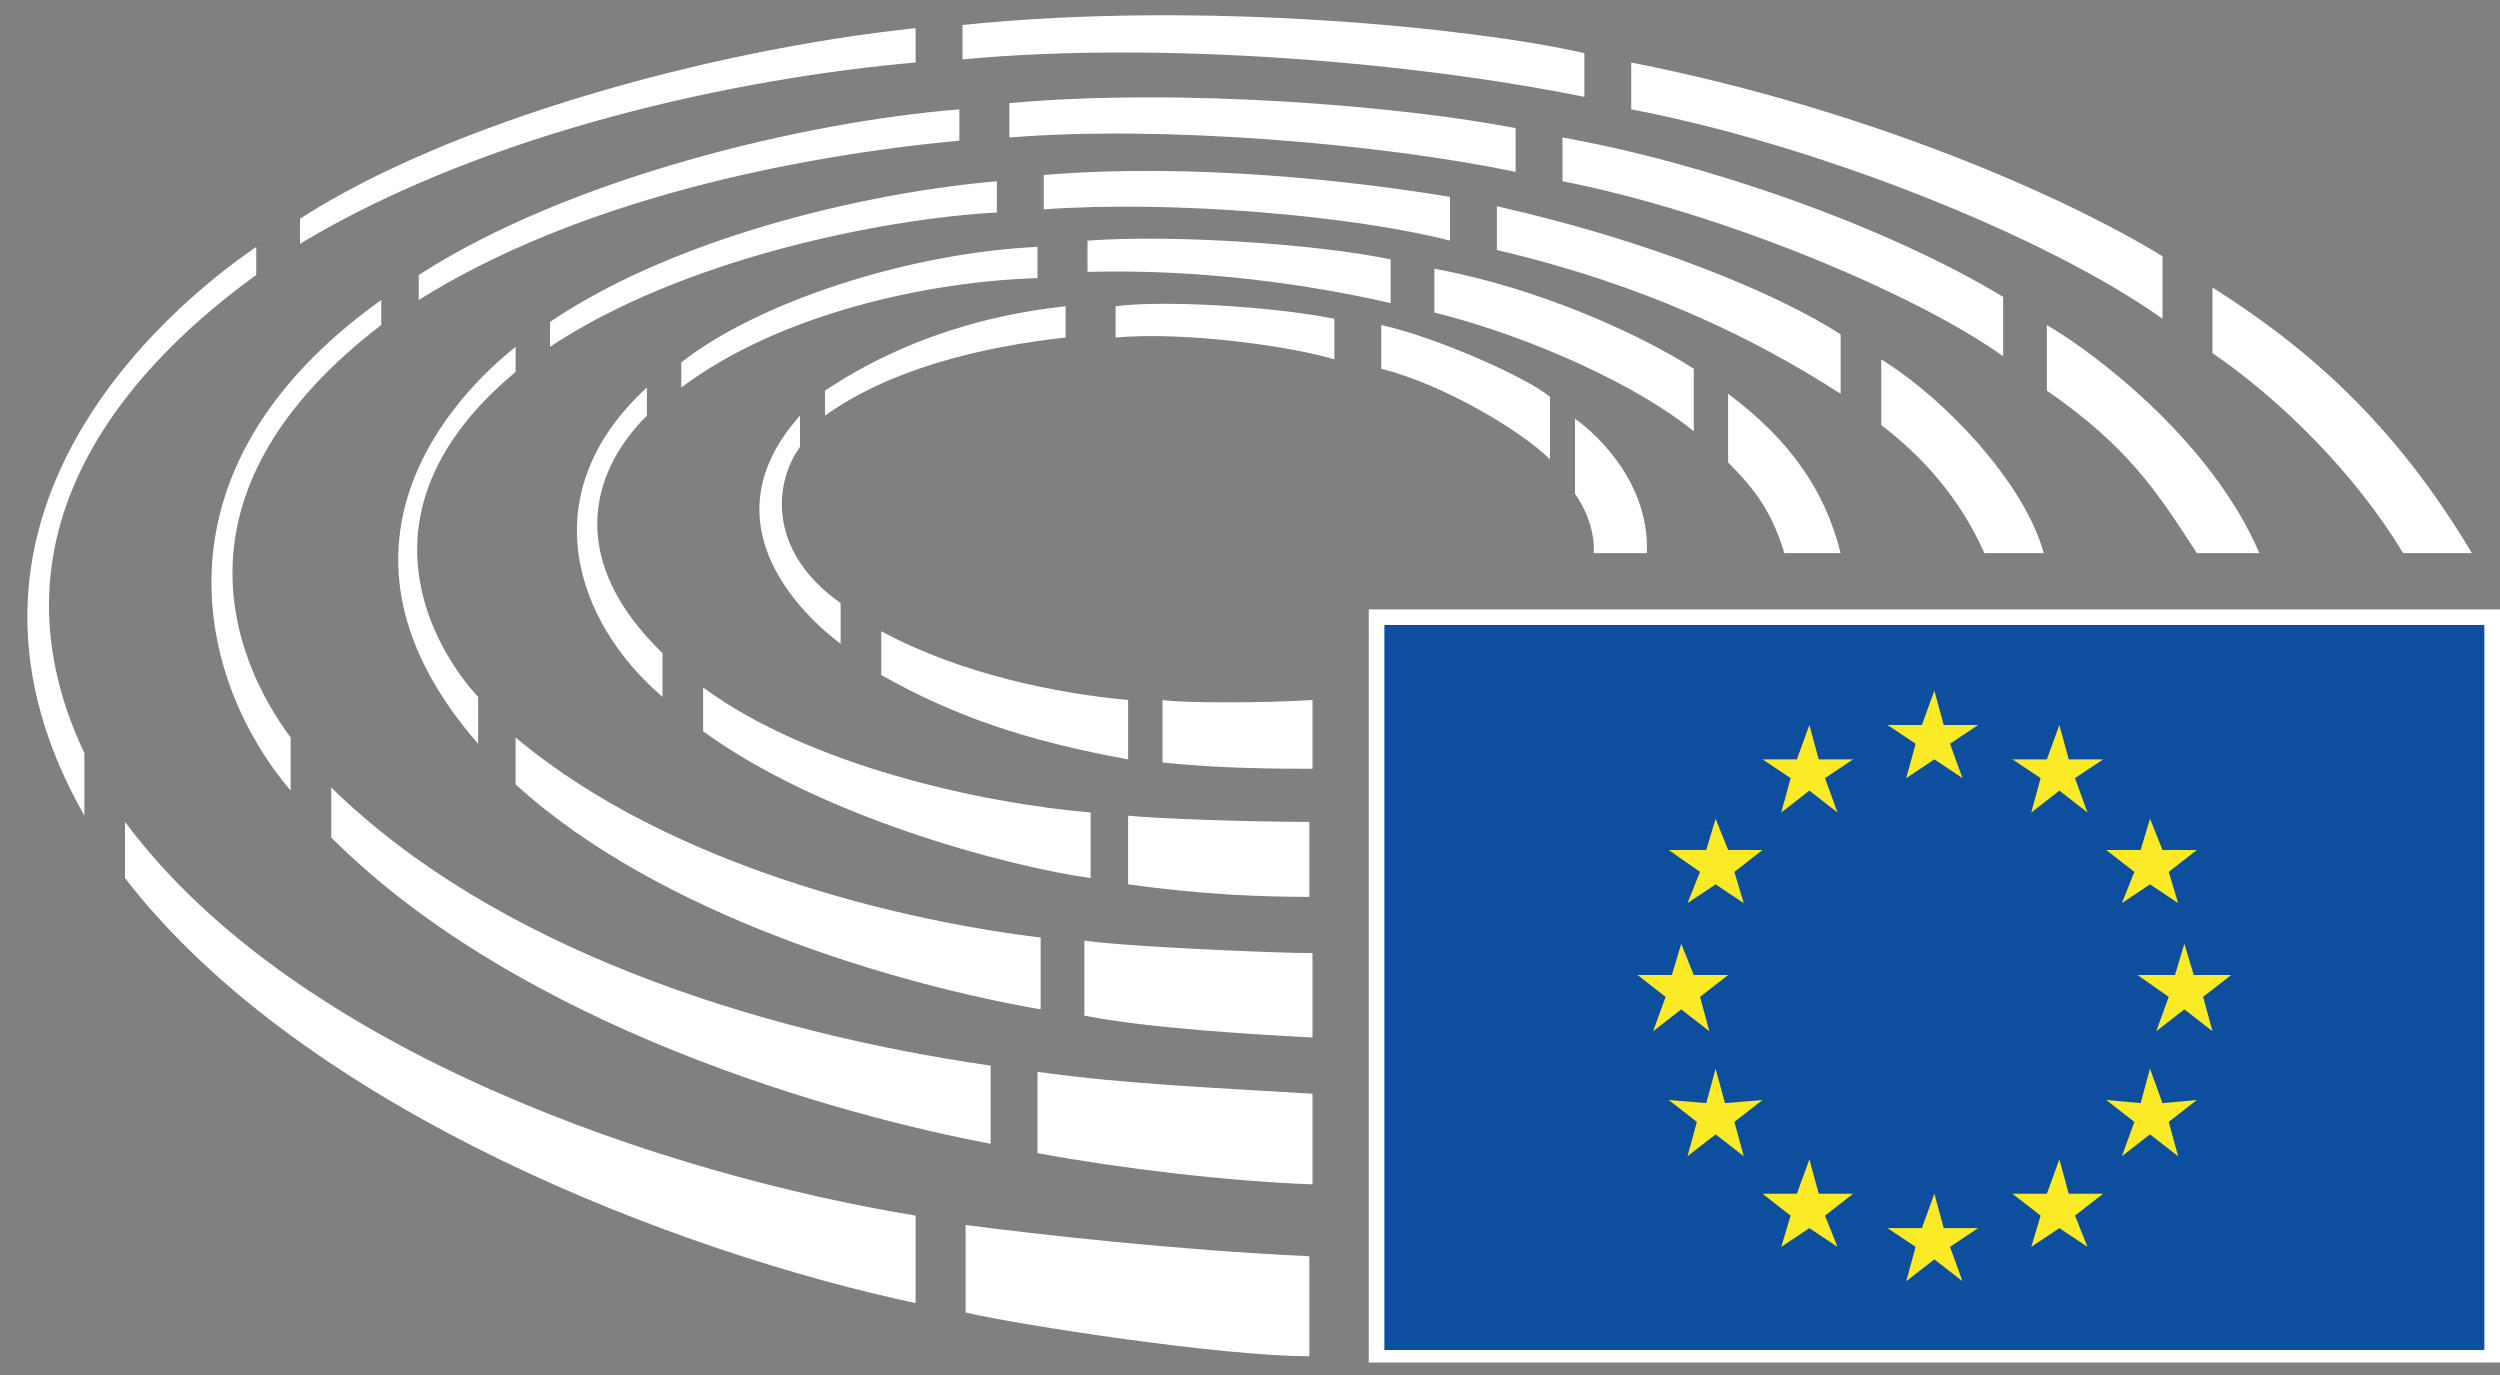 <svg xmlns="http://www.w3.org/2000/svg" viewBox="0 0 80 44"><rect x="0" y="0" width="80" height="44" fill="#808080" stroke="none"/><path fill="#fff" d="M43.8 19.5H80v24.1H43.8z"/><path fill="#0d4f9e" d="M44.3 20h35.2v23.2H44.3z"/><path d="M61.9 22.1l.3 1.1h1.1l-.9.6.4 1.1-.9-.6-.9.6.3-1.1-.9-.6h1.1zm0 16.1l.3 1.1h1.1l-.9.6.4 1.1-.9-.7-.9.7.3-1.1-.9-.6h1.1zm-4-15l.3 1.1h1.1l-.9.6.4 1.1-.9-.7-.9.7.3-1.1-.9-.6h1.1zm-3 3l.4 1h1.1l-.9.7.3 1-.9-.6-.9.6.4-1-1-.7h1.2zm-1.1 4l.4 1h1.1l-.9.7.3 1.1-.9-.7-.9.7.4-1.1-.9-.7h1.1zm1.1 4l.3 1.1 1.2-.1-.9.7.3 1.1-.9-.7-.9.7.3-1.1-.9-.7 1.2.1zm3 2.9l.3 1.1h1.1l-.9.7.4 1-.9-.6-.9.6.3-1-.9-.7h1.1zm8-13.9l-.4 1.1h-1.1l.9.6L65 26l.9-.7.9.7-.4-1.1.9-.6h-1.1zm2.9 3l-.3 1h-1.1l.9.7-.4 1 .9-.6.9.6-.3-1 .9-.7h-1.1zm1.1 4l-.3 1h-1.2l1 .7L69 33l.9-.7.9.7-.3-1.1.9-.7h-1.2zm-1.1 4l-.3 1.1-1.1-.1.9.7-.4 1.1.9-.7.9.7-.3-1.1.9-.7-1.1.1zm-2.9 2.9l-.4 1.1h-1.1l.9.7-.3 1 .9-.6.9.6-.4-1 .9-.7h-1.1z" fill="#fbea26"/><path d="M49.6 14.7v-2c-.7-.6-3.6-1.9-5.4-2.3v1.4c2 .5 4.5 2 5.4 2.9zm1.4 3h1.7c.1-2.5-2-4.1-2.3-4.3v2.4c.7 1 .6 1.9.6 1.9zm4.3-5.1v2.2c.9.9 1.4 1.6 1.8 2.9h1.8c-.5-2-1.6-3.6-3.6-5.1zm-1.1 1.2v-2c-1.7-1.1-5-2.6-8.3-3.2V10c3.2.8 6.6 2.4 8.3 3.8zm4.7-1.2v-1.9c-2-1.3-6.1-3-11-4.1V8c4.7 1.1 8.2 2.8 11 4.6zm1.3-1.1v2.1c1.3 1 2.5 2.3 3.3 4.1h1.9c-.6-2.2-3.1-4.9-5.2-6.2zm3.9-.1V9.5C60.3 7.2 54.5 5.2 50 4.4v1.4c5.1 1 11.3 3.6 14.1 5.6zm6.2 6.3h2c-1.5-3.5-5.1-6.3-6.8-7.3v2.1c2.6 1.8 3.5 3.2 4.8 5.2zm-1.1-7.5v-2c-3.1-1.9-9.4-4.7-17-6.2v1.5c5.8 1.1 13.2 4 17 6.7zm7.7 7.5h2.2c-2.5-4.2-5.3-6.6-8.3-8.5v2.1c2.2 1.5 4.6 3.9 6.1 6.4zm-34.2-6.2v-1.3c-2-.4-5.5-.6-7-.4v1c2.3-.2 5.7.3 7 .7zm-8.6-.7v-1c-3.7.4-6.2 1.7-7.7 2.7v.8c2.1-1.5 5-2.2 7.7-2.5zm-8.5 3.5v-1c-3.4 3.8.9 7 1.3 7.3v-1.3c-2.4-1.7-2.1-3.9-1.3-5zm2.6 5.9v1.4c2.3 1.3 4.6 2.1 7.9 2.7v-1.9c-2.2-.2-5.3-.8-7.9-2.2zm9 2.2v2c1.9.2 3.8.2 4.8.2v-2.2c-1.5.1-4.2.1-4.8 0zm7.3-12.7V8.3c-2.4-.5-7-.8-9.7-.6v1c3.6-.1 7.1.4 9.7 1zm-9.6 18.4V26c-3.5-.3-9-1.5-12.4-4v1.4c3.7 2.7 9.6 4.3 12.4 4.7zm-13.7-5.8v-1.4c-3-2.9-2.4-5.7-.5-7.6v-.9c-3.7 3.4-2.3 7.5.5 9.9zm14.9 3.8v2.2c2.2.3 4 .4 5.8.4v-2.4c-1.9 0-4.9-.1-5.8-.2zM21.8 11.6v.8C25 10 29.8 9 33.2 8.9v-1c-4.2.2-9 1.8-11.4 3.7zm-5.3 12v1.5c4.6 4.2 12.2 6.4 16.8 7.2V30c-4.2-.5-11.8-2.2-16.8-6.4zM46.4 7.7V6.3c-3-.5-8.2-1.1-13-.7v1.1c4.1-.3 9.9.2 13 1zM34.7 30.1v2.4c2 .4 5.4.6 7.3.7v-2.7c-1.1 0-5.9-.2-7.3-.4zM31.9 6.8v-1c-3.6.3-10 1.6-14.3 4.5v.8C21.8 8.3 28.2 7 31.9 6.8zm-15.4 5.1v-.8c-1.9 1.5-6.7 6.4-1.2 12.7v-1.5c-1.3-1.4-4.2-5.9 1.2-10.4zm32-6.4V4.1c-3.6-.7-10.7-1.3-16.2-.8v1.1c4.9-.4 11.9.2 16.2 1.1zM33.2 34.3v2.6c2.7.5 6.1.9 8.8 1V35c-3.2-.2-5.9-.3-8.8-.7zm-1.5 2.3v-2.5c-7.6-1.1-15.9-3.8-21.1-8.9v1.6c6.1 6.1 16.3 8.9 21.1 9.8zM13.4 8.8v.8c5.1-3.2 12-4.6 17.3-5.1v-1c-5 .4-12.5 2.2-17.3 5.3zM9.3 25.3v-1.7c-2-2.7-3.9-8 2.9-13.2v-.8c-7.7 5.5-5.8 12.3-2.9 15.7zm-5.3 1v1.8c5.8 7.5 17.8 12 25.3 13.6v-2.8C21.4 37.6 9.5 33.7 4 26.3zM50.7 3.1V1.7C47.2.9 38.5 0 30.8.8v1.1c6.4-.6 14.5.1 19.9 1.2zM29.3 2V.9c-6.6.7-14.9 3-19.7 6.1v.8c6-3.6 14-5.3 19.7-5.8zm1.6 37.2V42c1.7.4 8.2 1.4 11 1.4v-3.2c-4.3-.2-8.7-.7-11-1zM8.2 8.8v-.9C6.3 9.2-3 16.1 2.7 26.1v-2C-.8 16.7 4.6 11.4 8.2 8.8z" fill="#FFFFFF"/></svg>
